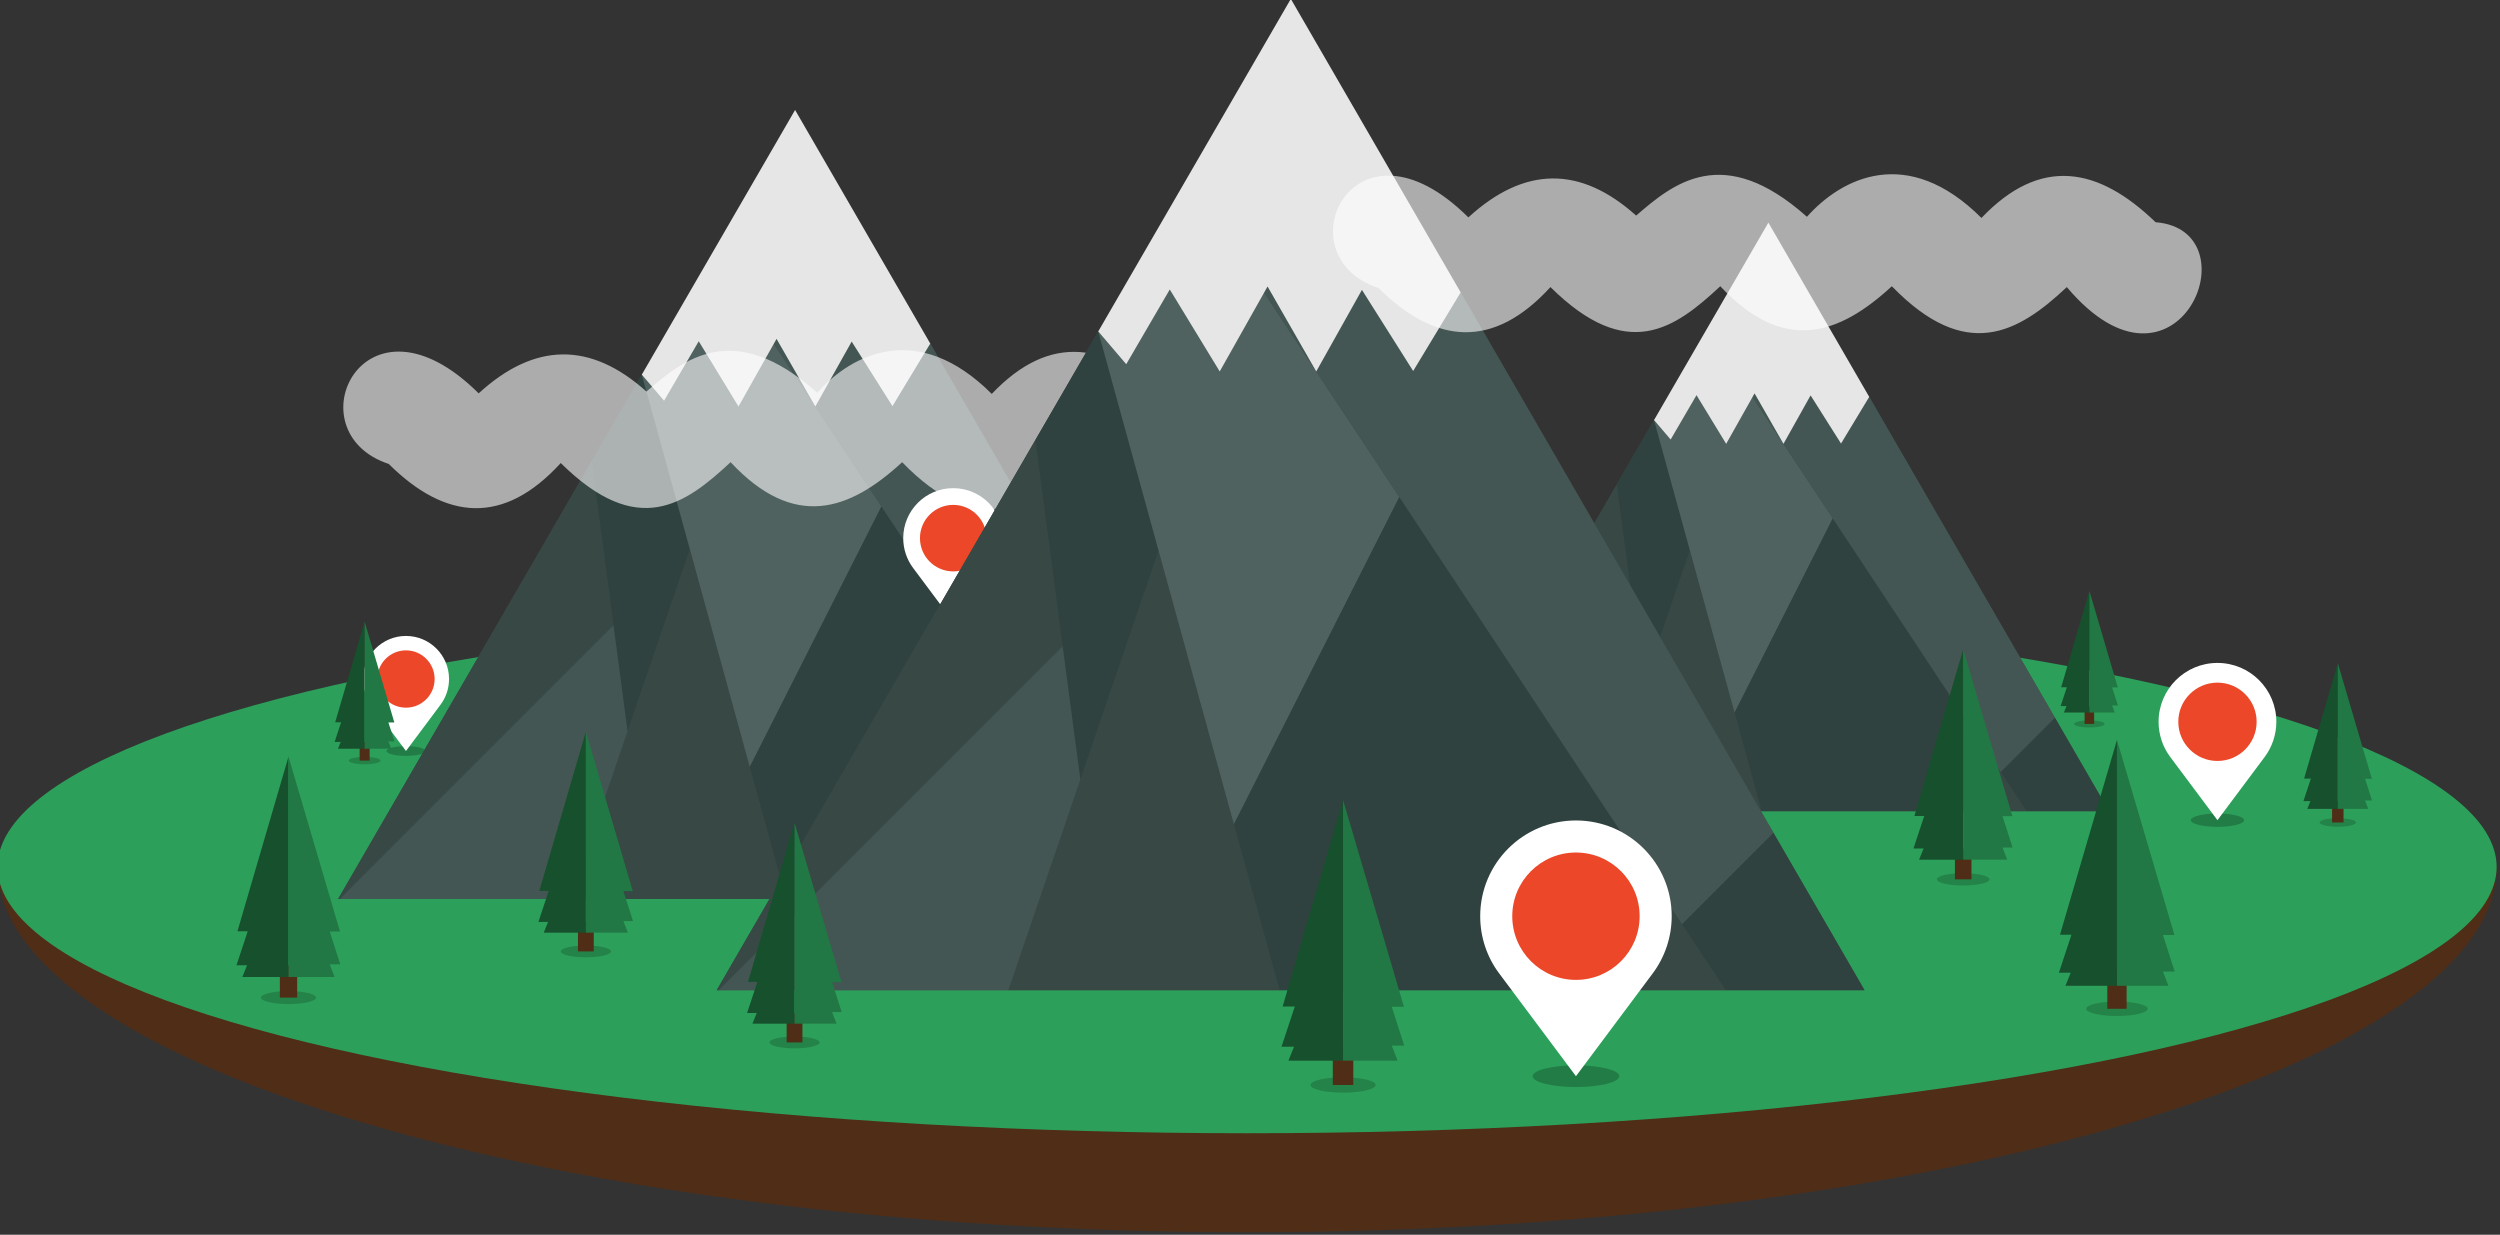 <?xml version="1.0" encoding="UTF-8" standalone="no"?>
<svg
   xmlns:dc="http://purl.org/dc/elements/1.1/"
   xmlns:cc="http://creativecommons.org/ns#"
   xmlns:rdf="http://www.w3.org/1999/02/22-rdf-syntax-ns#"
   xmlns:svg="http://www.w3.org/2000/svg"
   xmlns="http://www.w3.org/2000/svg"
   id="svg12913"
   version="1.1"
   viewBox="0 0 202.476 100"
   height="100mm"
   width="202.476mm">
  <rect x="0" y="0" width="202.476" height="100" fill="#333333" stroke="none"/>
  <defs
     id="defs12907" />
  <g
     transform="translate(-33.969,-67.133)"
     id="layer1">
    <g
       id="g12794"
       transform="matrix(0.712,0,0,0.712,-509.167,-379.117)">
      <g
         transform="translate(709.464,601.87)"
         id="g7195-5">
        <path
           id="path7371-7"
           d="M 337.36,123.502 H 53.088 c -0.002,22.19 63.636,41.551 142.137,41.551 78.5,-7e-5 142.137,-19.361 142.136,-41.551 z"
           style="opacity:1;fill:#502d16;fill-opacity:1;stroke:none" />
        <ellipse
           ry="30.291"
           rx="142.136"
           cy="123.502"
           cx="195.224"
           id="path7223-4"
           style="opacity:1;fill:#2ca05a;fill-opacity:1;stroke:none" />
      </g>
      <g
         id="g7264-9"
         transform="matrix(0.323,0,0,0.323,814.469,540.155)">
        <path
           style="opacity:1;fill:#374845;fill-rule:evenodd;stroke:none;stroke-width:1px;stroke-linecap:butt;stroke-linejoin:miter;stroke-opacity:1"
           d="m 342.857,553.791 h 240 L 498.418,407.887 462.902,369.732 422.641,416.035 Z"
           id="path7266-9" />
        <path
           style="fill:#374845;fill-opacity:1;fill-rule:evenodd;stroke:none;stroke-width:1px;stroke-linecap:butt;stroke-linejoin:miter;stroke-opacity:1"
           d="m 403.832,553.791 h 56.719 L 435.246,461.846 Z"
           id="path7268-4" />
        <path
           style="fill:#30423f;fill-opacity:1;fill-rule:evenodd;stroke:none;stroke-width:1px;stroke-linecap:butt;stroke-linejoin:miter;stroke-opacity:1"
           d="m 422.641,416.035 -13.191,22.777 9.432,70.93 16.365,-47.896 z"
           id="path7270-5" />
        <path
           style="fill:#374845;fill-opacity:1;fill-rule:evenodd;stroke:none;stroke-width:1px;stroke-linecap:butt;stroke-linejoin:miter;stroke-opacity:1"
           d="m 409.451,438.809 -66.594,114.982 h 0.445 l 71.879,-71.881 z"
           id="path7272-9" />
        <path
           style="fill:#445653;fill-opacity:1;fill-rule:evenodd;stroke:none;stroke-width:1px;stroke-linecap:butt;stroke-linejoin:miter;stroke-opacity:1"
           d="m 343.301,553.791 h 60.531 l 15.049,-44.049 -3.699,-27.832 z"
           id="path7274-3" />
        <path
           style="fill:#50625f;fill-opacity:1;fill-rule:evenodd;stroke:none;stroke-width:1px;stroke-linecap:butt;stroke-linejoin:miter;stroke-opacity:1"
           d="m 447.636,393.323 -24.997,22.714 28.365,103.066 34.59,-68.432 z"
           id="path7276-5" />
        <path
           style="fill:#30423f;fill-opacity:1;fill-rule:evenodd;stroke:none;stroke-width:1px;stroke-linecap:butt;stroke-linejoin:miter;stroke-opacity:1"
           d="m 460.551,553.791 h 56.68 l 16.482,-30.414 -48.119,-72.705 -34.59,68.432 z"
           id="path7278-7" />
        <path
           style="fill:#374845;fill-opacity:1;fill-rule:evenodd;stroke:none;stroke-width:1px;stroke-linecap:butt;stroke-linejoin:miter;stroke-opacity:1"
           d="m 517.23,553.791 h 36.613 l -20.131,-30.414 z"
           id="path7280-0" />
        <path
           style="fill:#30423f;fill-opacity:1;fill-rule:evenodd;stroke:none;stroke-width:1px;stroke-linecap:butt;stroke-linejoin:miter;stroke-opacity:1"
           d="m 553.844,553.791 h 29.014 l -19.051,-32.918 -19.105,19.105 z"
           id="path7282-8" />
        <path
           style="fill:#445653;fill-opacity:1;fill-rule:evenodd;stroke:none;stroke-width:1px;stroke-linecap:butt;stroke-linejoin:miter;stroke-opacity:1"
           d="m 477.768,407.361 -23.622,-4.202 90.556,136.82 19.105,-19.105 -65.389,-112.986 -9.936,16.439 z"
           id="path7284-1" />
        <path
           style="fill:#e6e6e6;fill-opacity:1;fill-rule:evenodd;stroke:none;stroke-width:1px;stroke-linecap:butt;stroke-linejoin:miter;stroke-opacity:1"
           d="m 498.418,407.887 -35.516,-61.369 -40.264,69.521 5.844,6.859 9.107,-15.625 10.445,17.143 10,-17.768 10.18,17.768 9.553,-17.055 10.715,16.965 z"
           id="path7286-9" />
      </g>
      <g
         id="g12642-9"
         transform="matrix(0.548,0,0,0.548,254.124,314.412)">
        <ellipse
           style="fill:#000000;fill-opacity:0.223;stroke:none;stroke-width:0.853"
           id="ellipse6278-75"
           cx="1012.567"
           cy="725.859"
           rx="4.052"
           ry="1.013" />
        <circle
           r="6.312"
           cy="710.896"
           cx="1012.567"
           id="circle6345-9"
           style="fill:#ec4728;fill-opacity:1;stroke:none;stroke-width:0.499" />
        <path
           id="path6347-7"
           d="m 1012.567,701.976 c -4.939,-1.4e-4 -8.942,4.003 -8.942,8.942 0,1.944 0.628,3.834 1.803,5.383 v 0 l 7.139,9.558 7.137,-9.558 v 0 c 1.173,-1.55 1.802,-3.439 1.805,-5.383 0,-4.938 -4.003,-8.942 -8.942,-8.942 z m 0,2.993 c 3.285,1.2e-4 5.948,2.663 5.948,5.948 10e-5,3.285 -2.663,5.948 -5.948,5.948 -3.285,5e-5 -5.948,-2.663 -5.948,-5.948 0,-3.285 2.663,-5.948 5.948,-5.948 z"
           style="fill:#ffffff;fill-rule:evenodd;stroke:none;stroke-width:0.75px;stroke-linecap:butt;stroke-linejoin:miter;stroke-opacity:1" />
      </g>
      <g
         transform="matrix(0.433,0,0,0.433,652.837,489.223)"
         id="g7288-9">
        <path
           id="path7290-7"
           d="m 342.857,553.791 h 240 L 498.418,407.887 462.902,369.732 422.641,416.035 Z"
           style="opacity:1;fill:#374845;fill-rule:evenodd;stroke:none;stroke-width:1px;stroke-linecap:butt;stroke-linejoin:miter;stroke-opacity:1" />
        <path
           id="path7292-8"
           d="m 403.832,553.791 h 56.719 L 435.246,461.846 Z"
           style="fill:#374845;fill-opacity:1;fill-rule:evenodd;stroke:none;stroke-width:1px;stroke-linecap:butt;stroke-linejoin:miter;stroke-opacity:1" />
        <path
           id="path7294-2"
           d="m 422.641,416.035 -13.191,22.777 9.432,70.93 16.365,-47.896 z"
           style="fill:#30423f;fill-opacity:1;fill-rule:evenodd;stroke:none;stroke-width:1px;stroke-linecap:butt;stroke-linejoin:miter;stroke-opacity:1" />
        <path
           id="path7296-5"
           d="m 409.451,438.809 -66.594,114.982 h 0.445 l 71.879,-71.881 z"
           style="fill:#374845;fill-opacity:1;fill-rule:evenodd;stroke:none;stroke-width:1px;stroke-linecap:butt;stroke-linejoin:miter;stroke-opacity:1" />
        <path
           id="path7298-3"
           d="m 343.301,553.791 h 60.531 l 15.049,-44.049 -3.699,-27.832 z"
           style="fill:#445653;fill-opacity:1;fill-rule:evenodd;stroke:none;stroke-width:1px;stroke-linecap:butt;stroke-linejoin:miter;stroke-opacity:1" />
        <path
           id="path7300-4"
           d="m 447.636,393.323 -24.997,22.714 28.365,103.066 34.59,-68.432 z"
           style="fill:#50625f;fill-opacity:1;fill-rule:evenodd;stroke:none;stroke-width:1px;stroke-linecap:butt;stroke-linejoin:miter;stroke-opacity:1" />
        <path
           id="path7302-9"
           d="m 460.551,553.791 h 56.68 l 16.482,-30.414 -48.119,-72.705 -34.59,68.432 z"
           style="fill:#30423f;fill-opacity:1;fill-rule:evenodd;stroke:none;stroke-width:1px;stroke-linecap:butt;stroke-linejoin:miter;stroke-opacity:1" />
        <path
           id="path7304-0"
           d="m 517.23,553.791 h 36.613 l -20.131,-30.414 z"
           style="fill:#374845;fill-opacity:1;fill-rule:evenodd;stroke:none;stroke-width:1px;stroke-linecap:butt;stroke-linejoin:miter;stroke-opacity:1" />
        <path
           id="path7306-2"
           d="m 553.844,553.791 h 29.014 l -19.051,-32.918 -19.105,19.105 z"
           style="fill:#30423f;fill-opacity:1;fill-rule:evenodd;stroke:none;stroke-width:1px;stroke-linecap:butt;stroke-linejoin:miter;stroke-opacity:1" />
        <path
           id="path7308-0"
           d="m 477.768,407.361 -23.622,-4.202 90.556,136.82 19.105,-19.105 -65.389,-112.986 -9.936,16.439 z"
           style="fill:#445653;fill-opacity:1;fill-rule:evenodd;stroke:none;stroke-width:1px;stroke-linecap:butt;stroke-linejoin:miter;stroke-opacity:1" />
        <path
           id="path7310-1"
           d="m 498.418,407.887 -35.516,-61.369 -40.264,69.521 5.844,6.859 9.107,-15.625 10.445,17.143 10,-17.768 10.18,17.768 9.553,-17.055 10.715,16.965 z"
           style="fill:#e6e6e6;fill-opacity:1;fill-rule:evenodd;stroke:none;stroke-width:1px;stroke-linecap:butt;stroke-linejoin:miter;stroke-opacity:1" />
      </g>
      <path
         style="fill:#ffffff;fill-opacity:0.592;fill-rule:evenodd;stroke:none;stroke-width:1px;stroke-linecap:butt;stroke-linejoin:miter;stroke-opacity:1"
         d="m 807.052,679.531 c -11.061,-3.651 -2.836,-21.018 10.229,-8.032 6.362,-5.831 12.723,-5.908 19.085,-0.206 4.198,-3.628 9.874,-8.372 19.428,0.137 3.916,-4.402 11.414,-8.286 19.851,0.132 6.701,-7.045 13.288,-5.816 19.806,0.485 11.379,0.903 2.48,22.291 -10.097,7.379 -5.543,5.219 -11.469,8.598 -19.903,-0.097 -5.976,5.518 -12.265,7.765 -19.515,0 -5.165,4.815 -10.561,8.762 -19.32,0.097 -6.49,7.113 -13.079,6.542 -19.564,0.105 z"
         id="path7179-9" />
      <g
         id="g12642-8"
         transform="matrix(0.636,0,0,0.636,227.269,235.826)">
        <ellipse
           style="fill:#000000;fill-opacity:0.223;stroke:none;stroke-width:0.853"
           id="ellipse6278-5"
           cx="1012.567"
           cy="725.859"
           rx="4.052"
           ry="1.013" />
        <circle
           r="6.312"
           cy="710.896"
           cx="1012.567"
           id="circle6345-3"
           style="fill:#ec4728;fill-opacity:1;stroke:none;stroke-width:0.499" />
        <path
           id="path6347-3"
           d="m 1012.567,701.976 c -4.939,-1.4e-4 -8.942,4.003 -8.942,8.942 0,1.944 0.628,3.834 1.803,5.383 v 0 l 7.139,9.558 7.137,-9.558 v 0 c 1.173,-1.55 1.802,-3.439 1.805,-5.383 0,-4.938 -4.003,-8.942 -8.942,-8.942 z m 0,2.993 c 3.285,1.2e-4 5.948,2.663 5.948,5.948 10e-5,3.285 -2.663,5.948 -5.948,5.948 -3.285,5e-5 -5.948,-2.663 -5.948,-5.948 0,-3.285 2.663,-5.948 5.948,-5.948 z"
           style="fill:#ffffff;fill-rule:evenodd;stroke:none;stroke-width:0.75px;stroke-linecap:butt;stroke-linejoin:miter;stroke-opacity:1" />
      </g>
      <g
         id="g7251-6"
         transform="matrix(0.544,0,0,0.544,657.845,438.127)">
        <path
           id="path6248-2"
           d="m 342.857,553.791 h 240 L 498.418,407.887 462.902,369.732 422.641,416.035 Z"
           style="opacity:1;fill:#374845;fill-rule:evenodd;stroke:none;stroke-width:1px;stroke-linecap:butt;stroke-linejoin:miter;stroke-opacity:1" />
        <path
           id="path6279-1"
           d="m 403.832,553.791 h 56.719 L 435.246,461.846 Z"
           style="fill:#374845;fill-opacity:1;fill-rule:evenodd;stroke:none;stroke-width:1px;stroke-linecap:butt;stroke-linejoin:miter;stroke-opacity:1" />
        <path
           id="path7095-2"
           d="m 422.641,416.035 -13.191,22.777 9.432,70.93 16.365,-47.896 z"
           style="fill:#30423f;fill-opacity:1;fill-rule:evenodd;stroke:none;stroke-width:1px;stroke-linecap:butt;stroke-linejoin:miter;stroke-opacity:1" />
        <path
           id="path7097-0"
           d="m 409.451,438.809 -66.594,114.982 h 0.445 l 71.879,-71.881 z"
           style="fill:#374845;fill-opacity:1;fill-rule:evenodd;stroke:none;stroke-width:1px;stroke-linecap:butt;stroke-linejoin:miter;stroke-opacity:1" />
        <path
           id="path7099-7"
           d="m 343.301,553.791 h 60.531 l 15.049,-44.049 -3.699,-27.832 z"
           style="fill:#445653;fill-opacity:1;fill-rule:evenodd;stroke:none;stroke-width:1px;stroke-linecap:butt;stroke-linejoin:miter;stroke-opacity:1" />
        <path
           id="path7101-3"
           d="m 447.636,393.323 -24.997,22.714 28.365,103.066 34.59,-68.432 z"
           style="fill:#50625f;fill-opacity:1;fill-rule:evenodd;stroke:none;stroke-width:1px;stroke-linecap:butt;stroke-linejoin:miter;stroke-opacity:1" />
        <path
           id="path7103-1"
           d="m 460.551,553.791 h 56.68 l 16.482,-30.414 -48.119,-72.705 -34.59,68.432 z"
           style="fill:#30423f;fill-opacity:1;fill-rule:evenodd;stroke:none;stroke-width:1px;stroke-linecap:butt;stroke-linejoin:miter;stroke-opacity:1" />
        <path
           id="path7107-1"
           d="m 517.23,553.791 h 36.613 l -20.131,-30.414 z"
           style="fill:#374845;fill-opacity:1;fill-rule:evenodd;stroke:none;stroke-width:1px;stroke-linecap:butt;stroke-linejoin:miter;stroke-opacity:1" />
        <path
           id="path7109-9"
           d="m 553.844,553.791 h 29.014 l -19.051,-32.918 -19.105,19.105 z"
           style="fill:#30423f;fill-opacity:1;fill-rule:evenodd;stroke:none;stroke-width:1px;stroke-linecap:butt;stroke-linejoin:miter;stroke-opacity:1" />
        <path
           id="path7111-0"
           d="m 477.768,407.361 -23.622,-4.202 90.556,136.82 19.105,-19.105 -65.389,-112.986 -9.936,16.439 z"
           style="fill:#445653;fill-opacity:1;fill-rule:evenodd;stroke:none;stroke-width:1px;stroke-linecap:butt;stroke-linejoin:miter;stroke-opacity:1" />
        <path
           id="path6255-5"
           d="m 498.418,407.887 -35.516,-61.369 -40.264,69.521 5.844,6.859 9.107,-15.625 10.445,17.143 10,-17.768 10.18,17.768 9.553,-17.055 10.715,16.965 z"
           style="fill:#e6e6e6;fill-opacity:1;fill-rule:evenodd;stroke:none;stroke-width:1px;stroke-linecap:butt;stroke-linejoin:miter;stroke-opacity:1" />
      </g>
      <path
         id="path7183-4"
         d="m 919.63,659.517 c -11.061,-3.651 -2.836,-21.018 10.229,-8.032 6.362,-5.831 12.723,-5.908 19.085,-0.206 4.198,-3.628 9.874,-8.372 19.428,0.137 3.916,-4.402 11.414,-8.286 19.851,0.132 6.701,-7.045 13.288,-5.816 19.806,0.485 11.379,0.903 2.48,22.291 -10.097,7.379 -5.543,5.219 -11.469,8.598 -19.903,-0.097 -5.976,5.518 -12.265,7.765 -19.515,0 -5.165,4.815 -10.561,8.762 -19.32,0.097 -6.49,7.113 -13.079,6.542 -19.564,0.105 z"
         style="fill:#ffffff;fill-opacity:0.592;fill-rule:evenodd;stroke:none;stroke-width:1px;stroke-linecap:butt;stroke-linejoin:miter;stroke-opacity:1" />
      <g
         transform="matrix(0.659,0,0,0.659,794.785,642.526)"
         id="use7144-8">
        <ellipse
           style="fill:#000000;fill-opacity:0.187;stroke:none"
           id="ellipse9979-5"
           cx="290.379"
           cy="127.854"
           rx="4.546"
           ry="1.069" />
        <path
           style="fill:#502d16;fill-rule:evenodd;stroke:none;stroke-width:1px;stroke-linecap:butt;stroke-linejoin:miter;stroke-opacity:1"
           d="m 288.951,127.854 h 2.855 v -5.286 h -2.855 z"
           id="path9981-8" />
        <path
           style="fill:#16502d;fill-rule:evenodd;stroke:none;stroke-width:1px;stroke-linecap:butt;stroke-linejoin:miter;stroke-opacity:1"
           d="m 290.379,88.135 -8.419,28.782 h 1.695 l -1.856,5.609 h 1.745 l -0.78,1.937 h 7.615 z"
           id="path9983-2" />
        <path
           style="fill:#217844;fill-rule:evenodd;stroke:none;stroke-width:1px;stroke-linecap:butt;stroke-linejoin:miter;stroke-opacity:1"
           d="m 290.379,88.135 v 36.328 h 7.602 l -0.807,-2.098 h 1.735 l -1.735,-5.407 h 1.695 z"
           id="path9985-6" />
      </g>
      <g
         transform="matrix(0.816,0,0,0.816,678.654,645.843)"
         id="use7148-0">
        <ellipse
           style="fill:#000000;fill-opacity:0.187;stroke:none"
           id="ellipse9949-6"
           cx="290.379"
           cy="127.854"
           rx="4.546"
           ry="1.069" />
        <path
           style="fill:#502d16;fill-rule:evenodd;stroke:none;stroke-width:1px;stroke-linecap:butt;stroke-linejoin:miter;stroke-opacity:1"
           d="m 288.951,127.854 h 2.855 v -5.286 h -2.855 z"
           id="path9951-6" />
        <path
           style="fill:#16502d;fill-rule:evenodd;stroke:none;stroke-width:1px;stroke-linecap:butt;stroke-linejoin:miter;stroke-opacity:1"
           d="m 290.379,88.135 -8.419,28.782 h 1.695 l -1.856,5.609 h 1.745 l -0.78,1.937 h 7.615 z"
           id="path9953-4" />
        <path
           style="fill:#217844;fill-rule:evenodd;stroke:none;stroke-width:1px;stroke-linecap:butt;stroke-linejoin:miter;stroke-opacity:1"
           d="m 290.379,88.135 v 36.328 h 7.602 l -0.807,-2.098 h 1.735 l -1.735,-5.407 h 1.695 z"
           id="path9955-6" />
      </g>
      <g
         transform="matrix(0.381,0,0,0.381,889.864,660.39)"
         id="use7150-2">
        <ellipse
           style="fill:#000000;fill-opacity:0.187;stroke:none"
           id="ellipse9969-8"
           cx="290.379"
           cy="127.854"
           rx="4.546"
           ry="1.069" />
        <path
           style="fill:#502d16;fill-rule:evenodd;stroke:none;stroke-width:1px;stroke-linecap:butt;stroke-linejoin:miter;stroke-opacity:1"
           d="m 288.951,127.854 h 2.855 v -5.286 h -2.855 z"
           id="path9971-9" />
        <path
           style="fill:#16502d;fill-rule:evenodd;stroke:none;stroke-width:1px;stroke-linecap:butt;stroke-linejoin:miter;stroke-opacity:1"
           d="m 290.379,88.135 -8.419,28.782 h 1.695 l -1.856,5.609 h 1.745 l -0.78,1.937 h 7.615 z"
           id="path9973-6" />
        <path
           style="fill:#217844;fill-rule:evenodd;stroke:none;stroke-width:1px;stroke-linecap:butt;stroke-linejoin:miter;stroke-opacity:1"
           d="m 290.379,88.135 v 36.328 h 7.602 l -0.807,-2.098 h 1.735 l -1.735,-5.407 h 1.695 z"
           id="path9975-0" />
      </g>
      <g
         transform="matrix(0.629,0,0,0.629,670.562,664.913)"
         id="use7154-7">
        <ellipse
           style="fill:#000000;fill-opacity:0.187;stroke:none"
           id="ellipse9939-0"
           cx="290.379"
           cy="127.854"
           rx="4.546"
           ry="1.069" />
        <path
           style="fill:#502d16;fill-rule:evenodd;stroke:none;stroke-width:1px;stroke-linecap:butt;stroke-linejoin:miter;stroke-opacity:1"
           d="m 288.951,127.854 h 2.855 v -5.286 h -2.855 z"
           id="path9941-1" />
        <path
           style="fill:#16502d;fill-rule:evenodd;stroke:none;stroke-width:1px;stroke-linecap:butt;stroke-linejoin:miter;stroke-opacity:1"
           d="m 290.379,88.135 -8.419,28.782 h 1.695 l -1.856,5.609 h 1.745 l -0.78,1.937 h 7.615 z"
           id="path9943-0" />
        <path
           style="fill:#217844;fill-rule:evenodd;stroke:none;stroke-width:1px;stroke-linecap:butt;stroke-linejoin:miter;stroke-opacity:1"
           d="m 290.379,88.135 v 36.328 h 7.602 l -0.807,-2.098 h 1.735 l -1.735,-5.407 h 1.695 z"
           id="path9945-1" />
      </g>
      <g
         transform="matrix(0.629,0,0,0.629,646.824,654.559)"
         id="use7156-3">
        <ellipse
           style="fill:#000000;fill-opacity:0.187;stroke:none"
           id="ellipse9929-7"
           cx="290.379"
           cy="127.854"
           rx="4.546"
           ry="1.069" />
        <path
           style="fill:#502d16;fill-rule:evenodd;stroke:none;stroke-width:1px;stroke-linecap:butt;stroke-linejoin:miter;stroke-opacity:1"
           d="m 288.951,127.854 h 2.855 v -5.286 h -2.855 z"
           id="path9931-7" />
        <path
           style="fill:#16502d;fill-rule:evenodd;stroke:none;stroke-width:1px;stroke-linecap:butt;stroke-linejoin:miter;stroke-opacity:1"
           d="m 290.379,88.135 -8.419,28.782 h 1.695 l -1.856,5.609 h 1.745 l -0.78,1.937 h 7.615 z"
           id="path9933-2" />
        <path
           style="fill:#217844;fill-rule:evenodd;stroke:none;stroke-width:1px;stroke-linecap:butt;stroke-linejoin:miter;stroke-opacity:1"
           d="m 290.379,88.135 v 36.328 h 7.602 l -0.807,-2.098 h 1.735 l -1.735,-5.407 h 1.695 z"
           id="path9935-6" />
      </g>
      <g
         transform="matrix(0.398,0,0,0.398,688.737,662.386)"
         id="use7158-4">
        <ellipse
           style="fill:#000000;fill-opacity:0.187;stroke:none"
           id="ellipse9909-5"
           cx="290.379"
           cy="127.854"
           rx="4.546"
           ry="1.069" />
        <path
           style="fill:#502d16;fill-rule:evenodd;stroke:none;stroke-width:1px;stroke-linecap:butt;stroke-linejoin:miter;stroke-opacity:1"
           d="m 288.951,127.854 h 2.855 v -5.286 h -2.855 z"
           id="path9911-2" />
        <path
           style="fill:#16502d;fill-rule:evenodd;stroke:none;stroke-width:1px;stroke-linecap:butt;stroke-linejoin:miter;stroke-opacity:1"
           d="m 290.379,88.135 -8.419,28.782 h 1.695 l -1.856,5.609 h 1.745 l -0.78,1.937 h 7.615 z"
           id="path9913-0" />
        <path
           style="fill:#217844;fill-rule:evenodd;stroke:none;stroke-width:1px;stroke-linecap:butt;stroke-linejoin:miter;stroke-opacity:1"
           d="m 290.379,88.135 v 36.328 h 7.602 l -0.807,-2.098 h 1.735 l -1.735,-5.407 h 1.695 z"
           id="path9915-2" />
      </g>
      <g
         transform="matrix(0.77,0,0,0.77,780.046,643.057)"
         id="use7160-9">
        <ellipse
           style="fill:#000000;fill-opacity:0.187;stroke:none"
           id="ellipse9899-0"
           cx="290.379"
           cy="127.854"
           rx="4.546"
           ry="1.069" />
        <path
           style="fill:#502d16;fill-rule:evenodd;stroke:none;stroke-width:1px;stroke-linecap:butt;stroke-linejoin:miter;stroke-opacity:1"
           d="m 288.951,127.854 h 2.855 v -5.286 h -2.855 z"
           id="path9901-9" />
        <path
           style="fill:#16502d;fill-rule:evenodd;stroke:none;stroke-width:1px;stroke-linecap:butt;stroke-linejoin:miter;stroke-opacity:1"
           d="m 290.379,88.135 -8.419,28.782 h 1.695 l -1.856,5.609 h 1.745 l -0.78,1.937 h 7.615 z"
           id="path9903-9" />
        <path
           style="fill:#217844;fill-rule:evenodd;stroke:none;stroke-width:1px;stroke-linecap:butt;stroke-linejoin:miter;stroke-opacity:1"
           d="m 290.379,88.135 v 36.328 h 7.602 l -0.807,-2.098 h 1.735 l -1.735,-5.407 h 1.695 z"
           id="path9905-4" />
      </g>
      <g
         transform="matrix(0.456,0,0,0.456,896.346,662.011)"
         id="use7162-5">
        <ellipse
           style="fill:#000000;fill-opacity:0.187;stroke:none"
           id="ellipse9959-1"
           cx="290.379"
           cy="127.854"
           rx="4.546"
           ry="1.069" />
        <path
           style="fill:#502d16;fill-rule:evenodd;stroke:none;stroke-width:1px;stroke-linecap:butt;stroke-linejoin:miter;stroke-opacity:1"
           d="m 288.951,127.854 h 2.855 v -5.286 h -2.855 z"
           id="path9961-0" />
        <path
           style="fill:#16502d;fill-rule:evenodd;stroke:none;stroke-width:1px;stroke-linecap:butt;stroke-linejoin:miter;stroke-opacity:1"
           d="m 290.379,88.135 -8.419,28.782 h 1.695 l -1.856,5.609 h 1.745 l -0.78,1.937 h 7.615 z"
           id="path9963-3" />
        <path
           style="fill:#217844;fill-rule:evenodd;stroke:none;stroke-width:1px;stroke-linecap:butt;stroke-linejoin:miter;stroke-opacity:1"
           d="m 290.379,88.135 v 36.328 h 7.602 l -0.807,-2.098 h 1.735 l -1.735,-5.407 h 1.695 z"
           id="path9965-7" />
      </g>
      <g
         transform="matrix(0.69,0,0,0.69,595.288,652.014)"
         id="use7200-8">
        <ellipse
           style="fill:#000000;fill-opacity:0.187;stroke:none"
           id="ellipse9919-8"
           cx="290.379"
           cy="127.854"
           rx="4.546"
           ry="1.069" />
        <path
           style="fill:#502d16;fill-rule:evenodd;stroke:none;stroke-width:1px;stroke-linecap:butt;stroke-linejoin:miter;stroke-opacity:1"
           d="m 288.951,127.854 h 2.855 v -5.286 h -2.855 z"
           id="path9921-6" />
        <path
           style="fill:#16502d;fill-rule:evenodd;stroke:none;stroke-width:1px;stroke-linecap:butt;stroke-linejoin:miter;stroke-opacity:1"
           d="m 290.379,88.135 -8.419,28.782 h 1.695 l -1.856,5.609 h 1.745 l -0.78,1.937 h 7.615 z"
           id="path9923-0" />
        <path
           style="fill:#217844;fill-rule:evenodd;stroke:none;stroke-width:1px;stroke-linecap:butt;stroke-linejoin:miter;stroke-opacity:1"
           d="m 290.379,88.135 v 36.328 h 7.602 l -0.807,-2.098 h 1.735 l -1.735,-5.407 h 1.695 z"
           id="path9925-4" />
      </g>
      <g
         id="g12642"
         transform="matrix(0.749,0,0,0.749,256.656,176.384)">
        <ellipse
           style="fill:#000000;fill-opacity:0.223;stroke:none;stroke-width:0.853"
           id="ellipse6278"
           cx="1012.567"
           cy="725.859"
           rx="4.052"
           ry="1.013" />
        <circle
           r="6.312"
           cy="710.896"
           cx="1012.567"
           id="circle6345"
           style="fill:#ec4728;fill-opacity:1;stroke:none;stroke-width:0.499" />
        <path
           id="path6347"
           d="m 1012.567,701.976 c -4.939,-1.4e-4 -8.942,4.003 -8.942,8.942 0,1.944 0.628,3.834 1.803,5.383 v 0 l 7.139,9.558 7.137,-9.558 v 0 c 1.173,-1.55 1.802,-3.439 1.805,-5.383 0,-4.938 -4.003,-8.942 -8.942,-8.942 z m 0,2.993 c 3.285,1.2e-4 5.948,2.663 5.948,5.948 10e-5,3.285 -2.663,5.948 -5.948,5.948 -3.285,5e-5 -5.948,-2.663 -5.948,-5.948 0,-3.285 2.663,-5.948 5.948,-5.948 z"
           style="fill:#ffffff;fill-rule:evenodd;stroke:none;stroke-width:0.75px;stroke-linecap:butt;stroke-linejoin:miter;stroke-opacity:1" />
      </g>
      <g
         id="g12642-6"
         transform="matrix(1.218,0,0,1.218,-291.21,-134.922)">
        <ellipse
           style="fill:#000000;fill-opacity:0.223;stroke:none;stroke-width:0.853"
           id="ellipse6278-7"
           cx="1012.567"
           cy="725.859"
           rx="4.052"
           ry="1.013" />
        <circle
           r="6.312"
           cy="710.896"
           cx="1012.567"
           id="circle6345-6"
           style="fill:#ec4728;fill-opacity:1;stroke:none;stroke-width:0.499" />
        <path
           id="path6347-0"
           d="m 1012.567,701.976 c -4.939,-1.4e-4 -8.942,4.003 -8.942,8.942 0,1.944 0.628,3.834 1.803,5.383 v 0 l 7.139,9.558 7.137,-9.558 v 0 c 1.173,-1.55 1.802,-3.439 1.805,-5.383 0,-4.938 -4.003,-8.942 -8.942,-8.942 z m 0,2.993 c 3.285,1.2e-4 5.948,2.663 5.948,5.948 10e-5,3.285 -2.663,5.948 -5.948,5.948 -3.285,5e-5 -5.948,-2.663 -5.948,-5.948 0,-3.285 2.663,-5.948 5.948,-5.948 z"
           style="fill:#ffffff;fill-rule:evenodd;stroke:none;stroke-width:0.75px;stroke-linecap:butt;stroke-linejoin:miter;stroke-opacity:1" />
      </g>
    </g>
  </g>
</svg>
